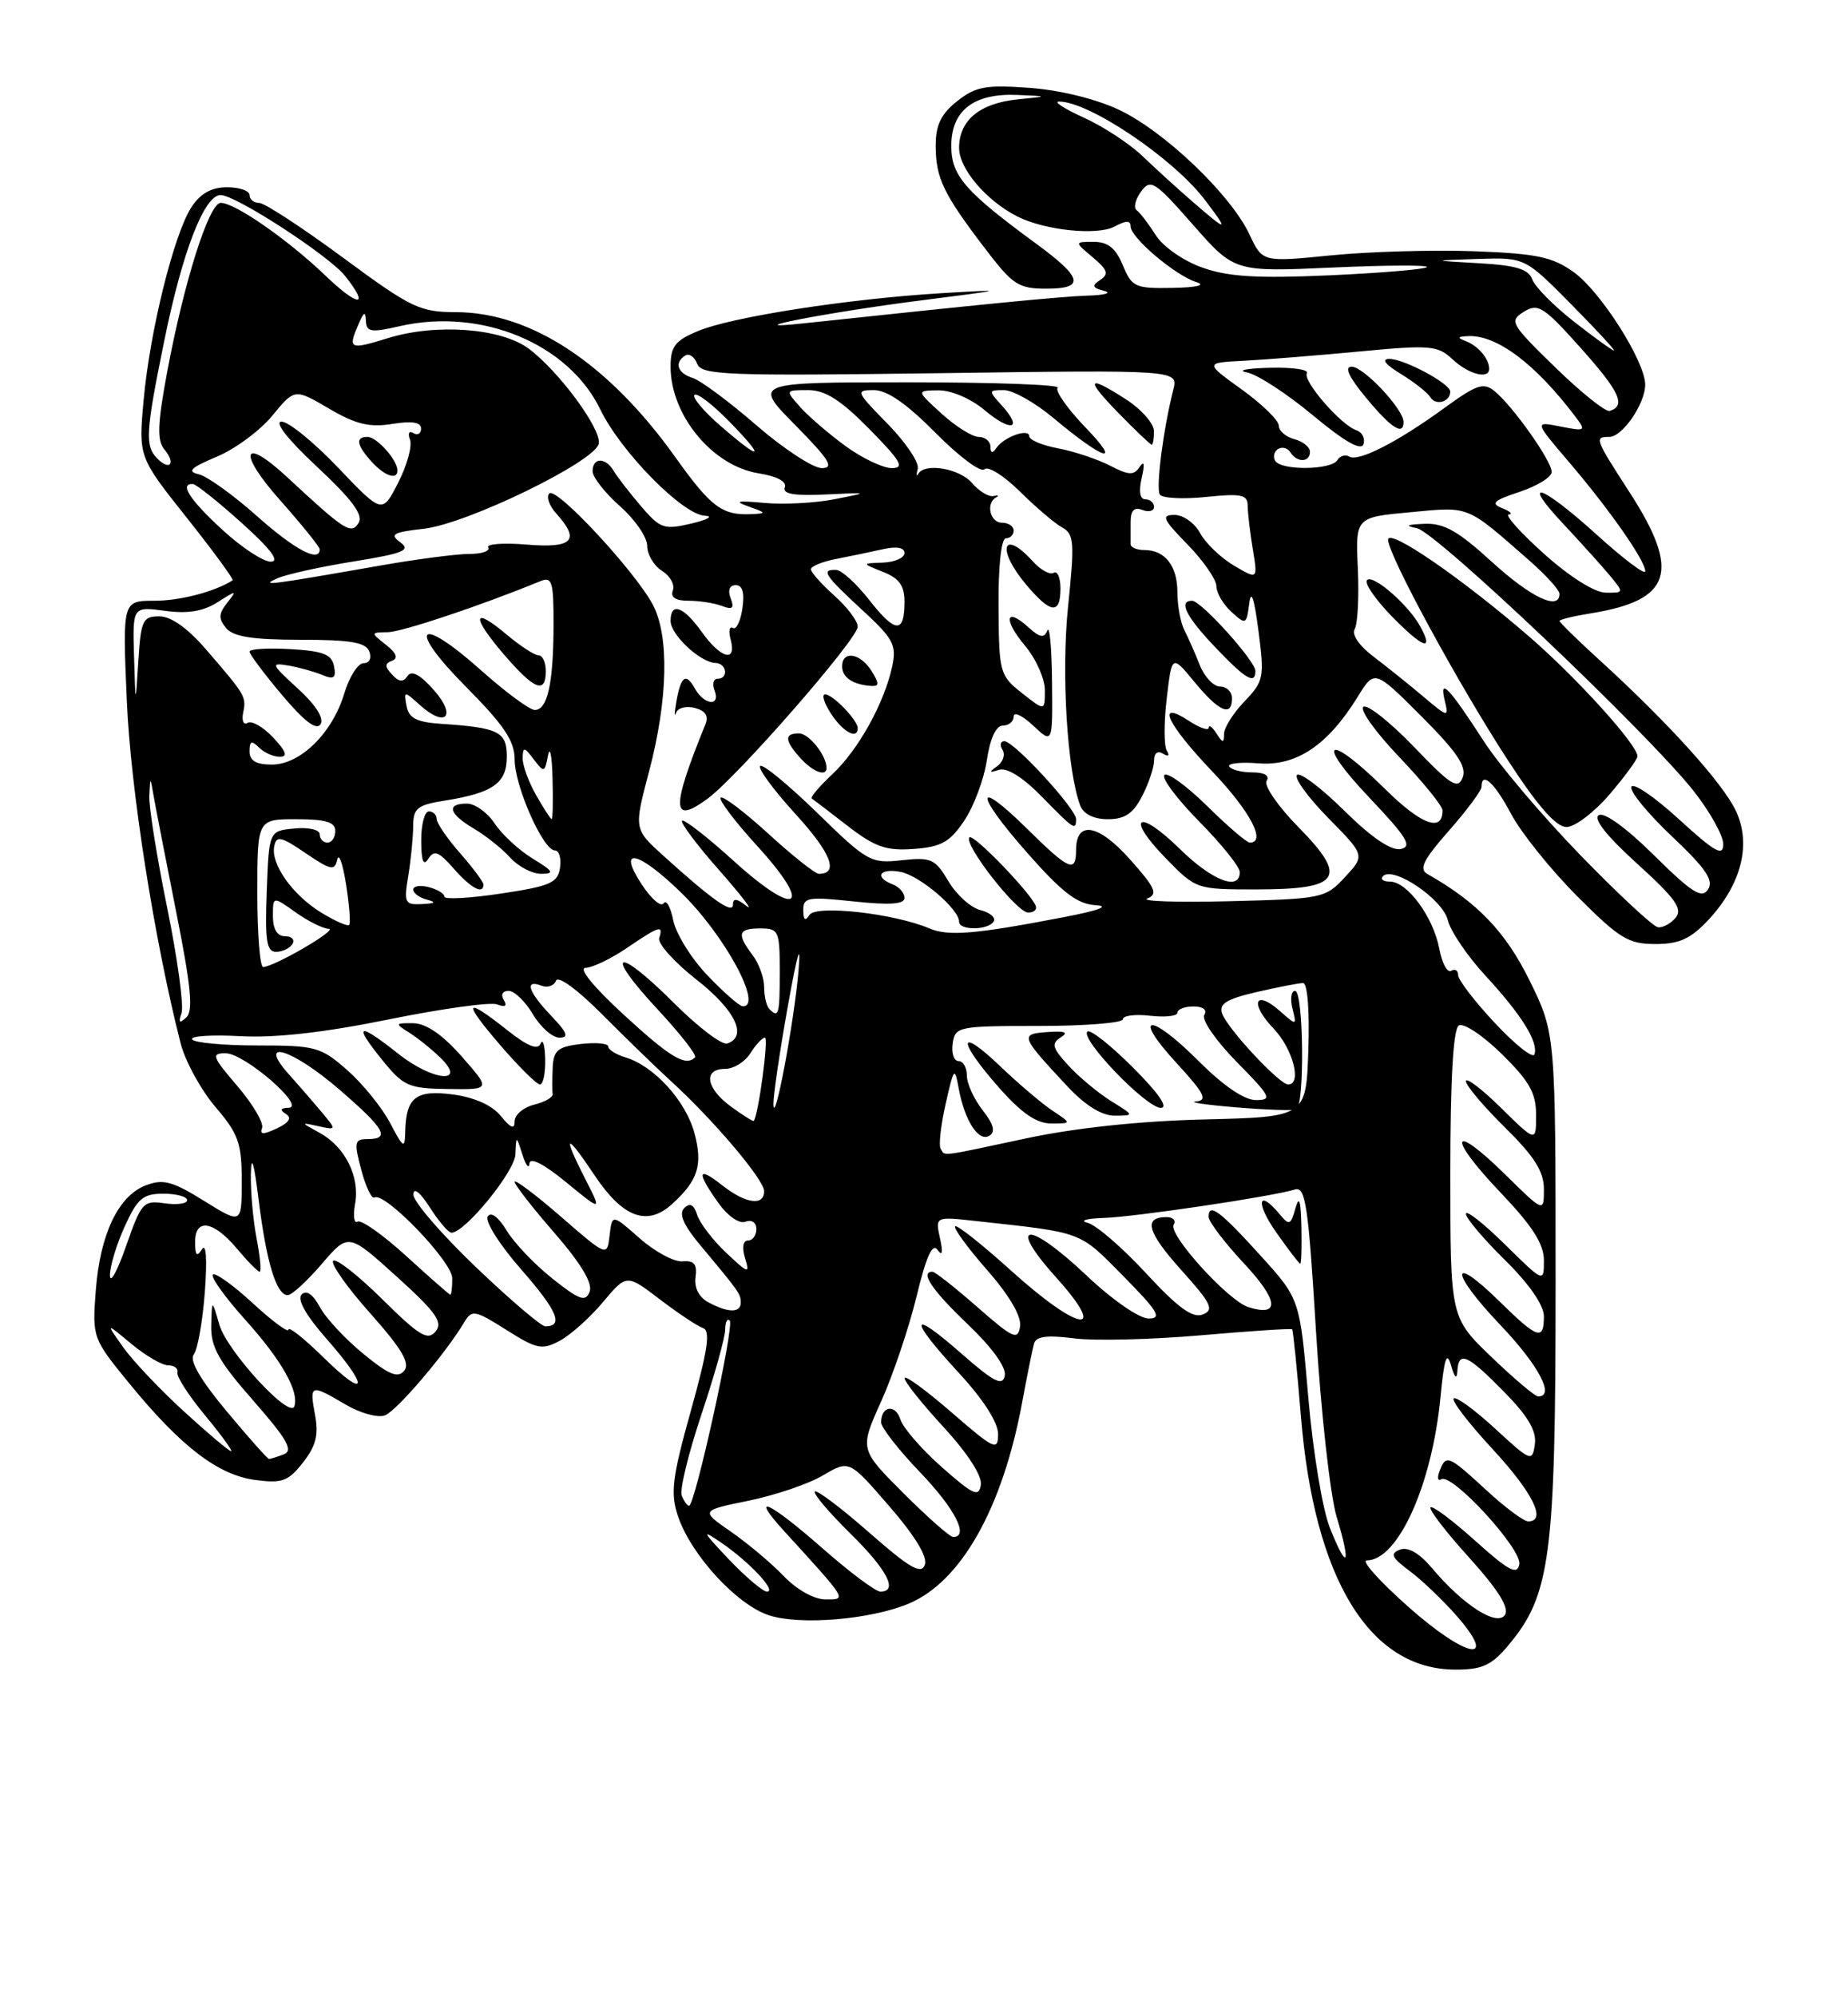 <?xml version="1.0" encoding="UTF-8" standalone="no"?>
<!DOCTYPE svg PUBLIC "-//W3C//DTD SVG 1.1//EN" "http://www.w3.org/Graphics/SVG/1.1/DTD/svg11.dtd" >
<svg xmlns="http://www.w3.org/2000/svg" xmlns:xlink="http://www.w3.org/1999/xlink" version="1.1" viewBox="0 0 237 256">
 <g >
 <path fill="currentColor"
d=" M 193.40 210.93 C 198.86 204.45 199.50 199.58 199.50 164.48 C 199.50 132.46 199.50 132.46 196.16 125.67 C 193.08 119.42 189.45 115.64 183.07 112.03 C 181.94 111.39 182.52 110.22 185.82 106.47 C 188.12 103.86 190.00 101.33 190.00 100.86 C 190.00 98.79 191.68 100.33 193.81 104.35 C 195.08 106.74 198.88 111.47 202.25 114.85 C 207.67 120.29 208.83 121.00 212.29 121.00 C 215.37 121.00 216.81 120.34 219.09 117.91 C 223.35 113.34 224.65 108.16 222.60 103.89 C 220.88 100.30 213.96 92.66 205.25 84.71 C 202.36 82.08 200.00 79.77 200.00 79.59 C 200.00 79.41 201.79 78.97 203.97 78.62 C 214.39 76.95 215.58 73.30 209.00 63.12 C 204.52 56.19 204.45 56.00 206.38 56.00 C 208.08 56.00 211.00 51.73 210.99 49.29 C 210.97 46.30 205.26 37.32 201.81 34.87 C 199.08 32.92 197.05 32.50 189.03 32.20 C 183.79 32.01 175.54 32.25 170.70 32.73 C 161.91 33.61 161.91 33.61 160.24 30.05 C 157.84 24.94 149.32 16.81 143.50 14.07 C 140.52 12.67 135.87 11.53 132.00 11.26 C 126.41 10.85 125.12 11.09 122.75 12.97 C 120.69 14.60 120.00 16.02 120.00 18.64 C 120.00 22.79 120.95 24.80 126.25 31.75 C 129.88 36.53 130.60 37.00 134.20 37.00 C 139.18 37.00 138.87 35.62 132.92 31.26 C 123.75 24.54 122.00 22.53 122.00 18.70 C 122.00 14.16 124.88 11.93 130.47 12.17 C 134.50 12.34 134.50 12.34 130.50 12.74 C 125.63 13.24 123.00 15.42 123.00 18.97 C 123.00 21.64 126.51 25.75 130.50 27.76 C 134.01 29.53 140.73 30.22 142.93 29.04 C 144.43 28.24 145.00 28.23 145.00 29.03 C 145.00 30.46 150.73 35.31 153.41 36.15 C 154.71 36.55 153.55 36.84 150.37 36.90 C 145.58 36.99 145.16 36.80 144.00 34.00 C 143.09 31.80 142.09 31.00 140.27 31.00 C 137.78 31.00 137.78 31.00 140.14 32.98 C 142.05 34.59 142.24 35.13 141.10 35.88 C 139.98 36.62 140.07 36.89 141.60 37.28 C 142.65 37.55 141.70 37.83 139.50 37.89 C 136.10 38.00 126.61 38.93 103.00 41.45 C 93.71 42.45 105.92 40.06 118.00 38.52 C 129.23 37.09 129.30 37.07 120.71 37.58 C 108.80 38.30 93.85 40.62 89.54 42.42 C 86.56 43.66 86.00 44.39 86.00 47.01 C 86.00 53.21 91.37 59.72 97.26 60.66 C 99.64 61.04 100.94 61.73 100.65 62.46 C 100.33 63.31 101.81 63.57 105.85 63.38 C 111.50 63.11 111.50 63.11 107.00 63.99 C 104.53 64.48 100.47 64.69 98.00 64.46 C 94.54 64.14 94.08 64.25 96.00 64.92 C 98.32 65.74 98.34 65.81 96.33 65.90 C 92.61 66.07 91.17 64.99 86.61 58.60 C 78.03 46.58 68.11 40.03 58.47 40.01 C 53.82 40.00 52.73 39.47 43.97 33.01 C 38.76 29.17 33.94 26.02 33.25 26.01 C 32.56 26.01 32.00 25.55 32.00 25.00 C 32.00 24.45 30.70 24.00 29.12 24.00 C 27.13 24.00 25.71 24.79 24.56 26.54 C 22.31 29.99 19.23 42.38 18.42 51.28 C 17.76 58.57 17.76 58.57 23.96 66.37 C 27.37 70.66 30.01 74.27 29.83 74.38 C 27.56 75.84 23.10 77.00 19.81 77.00 C 15.71 77.00 15.71 77.00 16.26 89.75 C 16.74 101.10 19.79 120.50 23.16 133.71 C 23.75 136.02 25.76 139.69 27.62 141.87 C 30.58 145.33 31.00 146.51 31.00 151.37 C 31.00 156.92 31.00 156.92 26.17 153.92 C 22.13 151.41 20.92 151.08 18.72 151.92 C 15.17 153.27 12.83 158.18 12.28 165.45 C 11.83 171.45 11.86 171.55 16.66 177.41 C 23.22 185.42 27.96 189.05 32.72 189.69 C 36.18 190.15 36.96 189.87 38.86 187.45 C 40.52 185.33 40.89 183.91 40.40 181.34 C 39.67 177.42 39.82 177.37 44.31 180.02 C 46.19 181.13 48.47 181.76 49.37 181.41 C 50.89 180.83 57.18 173.45 59.54 169.47 C 60.51 167.84 60.90 167.91 64.93 170.45 C 68.84 172.93 69.52 173.06 71.79 171.85 C 73.17 171.11 75.67 168.88 77.33 166.89 C 80.36 163.29 80.36 163.29 84.62 166.54 C 86.97 168.33 89.46 169.99 90.16 170.22 C 91.14 170.55 90.77 173.04 88.62 180.75 C 86.21 189.36 85.96 191.36 86.93 194.28 C 88.56 199.22 94.46 205.67 98.60 207.03 C 102.57 208.34 111.60 207.60 116.52 205.55 C 123.22 202.76 128.53 193.40 131.06 179.90 C 131.71 176.38 132.41 172.92 132.61 172.21 C 132.87 171.28 134.28 171.10 137.73 171.54 C 140.35 171.88 147.67 171.70 153.99 171.15 C 160.31 170.60 165.58 170.25 165.71 170.38 C 165.84 170.50 166.35 175.53 166.84 181.55 C 168.55 202.39 175.63 213.99 186.66 214.00 C 190.08 214.00 191.28 213.45 193.40 210.93 Z  M 180.58 205.92 C 176.91 202.66 174.52 200.00 175.28 200.00 C 179.29 200.00 183.66 190.32 184.74 179.05 C 185.22 174.08 185.54 173.10 186.09 175.00 C 186.54 176.59 186.84 176.87 186.90 175.75 C 187.05 173.10 188.18 173.59 192.88 178.38 C 195.98 181.53 197.08 183.41 196.84 185.13 C 196.51 187.41 196.32 187.33 191.73 183.10 C 189.11 180.69 186.72 178.95 186.43 179.24 C 186.13 179.53 188.39 182.47 191.45 185.77 C 196.61 191.35 198.40 195.00 195.98 195.00 C 195.42 195.00 193.00 193.20 190.62 191.00 C 185.73 186.50 185.45 186.38 184.62 188.55 C 184.29 189.41 184.39 189.88 184.84 189.60 C 186.21 188.75 195.23 198.59 194.85 200.51 C 194.57 201.92 193.47 201.33 189.21 197.50 C 186.30 194.89 183.72 192.95 183.46 193.20 C 183.21 193.46 185.44 196.36 188.42 199.65 C 192.08 203.69 193.58 206.07 193.02 206.96 C 192.04 208.55 187.66 205.76 183.65 200.99 C 182.02 199.06 180.58 198.23 179.54 198.62 C 178.23 199.13 178.46 199.63 180.80 201.37 C 182.37 202.54 185.09 205.14 186.84 207.14 C 192.27 213.37 188.03 212.54 180.58 205.92 Z  M 100.52 202.02 C 98.95 200.38 95.90 197.82 93.74 196.32 C 89.83 193.61 89.83 193.61 96.01 192.35 C 99.41 191.65 103.70 190.20 105.55 189.10 C 108.91 187.12 108.91 187.12 114.06 193.07 C 117.39 196.91 119.00 199.57 118.60 200.59 C 118.13 201.83 116.61 200.95 111.48 196.44 C 107.89 193.29 104.75 190.92 104.50 191.17 C 104.25 191.42 106.29 193.83 109.02 196.52 C 113.80 201.22 115.24 204.00 112.90 204.00 C 112.30 204.00 108.99 201.53 105.54 198.50 C 98.60 192.41 95.98 191.22 100.57 196.25 C 108.77 205.24 108.63 205.00 105.86 205.00 C 104.41 205.00 102.19 203.76 100.52 202.02 Z  M 93.45 199.84 C 90.03 196.23 89.90 195.95 92.50 197.73 C 96.14 200.22 99.67 204.00 98.36 204.00 C 97.83 204.00 95.63 202.13 93.45 199.84 Z  M 170.55 195.83 C 169.61 193.48 168.37 186.01 167.78 179.04 C 166.70 166.50 166.70 166.50 161.72 161.00 C 156.48 155.21 155.00 154.10 155.00 155.96 C 155.00 156.58 157.05 159.28 159.55 161.95 C 163.99 166.70 164.19 168.83 160.08 167.53 C 157.49 166.70 149.77 158.19 150.52 156.98 C 150.85 156.44 150.44 156.00 149.62 156.00 C 146.58 156.00 147.12 157.91 151.50 162.79 C 155.36 167.08 155.75 167.89 154.25 168.48 C 152.95 168.99 151.10 167.65 146.98 163.20 C 143.95 159.92 140.58 157.01 139.48 156.73 C 138.39 156.46 139.30 156.18 141.50 156.11 C 145.48 155.99 163.08 153.38 166.07 152.46 C 167.43 152.04 167.79 154.49 168.78 170.74 C 169.41 181.06 170.60 191.73 171.43 194.45 C 173.31 200.67 172.80 201.46 170.55 195.83 Z  M 166.90 157.25 C 166.83 153.83 166.61 153.17 166.13 154.88 C 165.53 157.04 165.34 157.11 164.11 155.63 C 161.32 152.27 160.98 154.15 163.69 157.98 C 165.23 160.17 166.61 161.97 166.75 161.98 C 166.89 161.99 166.96 159.86 166.90 157.25 Z  M 115.86 191.38 C 110.24 185.76 110.24 185.76 113.00 179.63 C 114.52 176.26 116.56 170.21 117.54 166.19 C 118.77 161.08 119.58 159.27 120.23 160.19 C 120.85 161.06 120.96 160.57 120.55 158.71 C 119.94 155.92 119.94 155.92 125.22 156.51 C 139.02 158.02 138.34 157.77 144.03 163.53 C 148.52 168.08 149.07 169.00 147.31 169.00 C 146.10 169.00 142.65 166.61 139.34 163.48 C 131.83 156.37 129.00 156.57 135.46 163.75 C 142.27 171.32 138.40 170.74 129.69 162.88 C 125.96 159.51 122.72 156.95 122.49 157.18 C 122.25 157.41 124.10 159.94 126.60 162.79 C 129.48 166.08 131.02 168.73 130.82 170.02 C 130.54 171.83 129.93 171.55 125.34 167.53 C 122.50 165.04 119.91 163.00 119.59 163.00 C 117.94 163.00 119.51 165.35 124.11 169.73 C 127.26 172.74 129.08 175.27 128.86 176.33 C 128.57 177.71 127.47 177.15 123.25 173.45 C 116.61 167.62 116.48 168.94 123.00 176.00 C 126.10 179.36 128.00 182.32 128.00 183.80 C 128.00 186.02 127.55 185.81 122.00 181.00 C 118.70 178.14 116.00 176.18 116.01 176.65 C 116.01 177.12 118.28 179.96 121.05 182.96 C 124.11 186.29 125.97 189.17 125.79 190.32 C 125.54 191.94 124.82 191.61 120.81 188.07 C 118.22 185.79 115.83 183.04 115.48 181.95 C 114.84 179.92 113.00 180.18 113.00 182.31 C 113.00 182.96 115.25 185.85 118.00 188.71 C 122.48 193.38 124.33 197.00 122.24 197.00 C 121.82 197.00 118.95 194.47 115.86 191.38 Z  M 87.43 191.68 C 87.15 190.95 88.29 186.27 89.96 181.28 C 91.63 176.29 93.00 171.41 93.00 170.44 C 93.00 169.46 93.27 168.93 93.59 169.26 C 94.21 169.88 89.13 193.00 88.37 193.00 C 88.13 193.00 87.71 192.40 87.43 191.68 Z  M 29.06 180.88 C 25.72 176.88 24.26 174.37 24.84 173.63 C 25.34 173.01 25.98 169.40 26.27 165.61 C 26.58 161.46 26.44 159.27 25.91 160.11 C 25.25 161.15 25.03 160.94 25.02 159.25 C 24.99 156.10 27.34 156.43 30.35 160.00 C 31.73 161.65 33.06 163.00 33.30 163.00 C 33.54 163.00 33.36 161.09 32.91 158.75 C 32.46 156.41 32.13 152.70 32.17 150.50 C 32.23 147.84 32.57 148.95 33.17 153.80 C 34.18 161.85 35.45 166.00 36.90 166.00 C 37.42 166.00 39.38 164.20 41.26 162.01 C 44.68 158.02 44.68 158.02 50.87 163.62 C 55.95 168.21 56.84 169.48 55.86 170.66 C 54.86 171.88 53.76 171.21 49.03 166.53 C 45.93 163.46 43.09 161.24 42.73 161.60 C 42.37 161.96 44.51 165.00 47.49 168.34 C 51.53 172.88 52.63 174.74 51.84 175.69 C 51.02 176.68 49.87 176.21 46.58 173.51 C 44.27 171.62 41.76 168.92 41.01 167.51 C 40.13 165.88 39.29 165.31 38.68 165.92 C 38.07 166.53 39.22 168.58 41.86 171.58 C 47.40 177.87 47.15 179.54 41.50 174.00 C 39.02 171.57 37.00 169.96 37.00 170.42 C 37.00 170.88 34.94 169.36 32.42 167.04 C 29.91 164.72 27.60 163.07 27.30 163.37 C 26.99 163.67 28.88 166.30 31.49 169.20 C 36.12 174.35 38.38 178.35 37.75 180.25 C 37.18 181.95 29.10 173.16 28.13 169.79 C 27.18 166.50 27.18 166.50 27.09 169.89 C 27.02 172.64 28.04 174.47 32.49 179.53 C 36.82 184.46 37.65 185.92 36.41 186.40 C 35.55 186.73 34.69 187.00 34.50 187.00 C 34.32 187.00 31.87 184.25 29.06 180.88 Z  M 23.57 180.89 C 20.50 178.08 16.98 174.37 15.77 172.64 C 13.55 169.50 13.55 169.50 16.85 172.25 C 18.67 173.76 20.79 175.00 21.58 175.00 C 22.36 175.00 22.89 175.41 22.75 175.91 C 22.61 176.42 24.21 178.89 26.30 181.41 C 28.39 183.94 29.89 186.00 29.63 186.00 C 29.37 186.00 26.65 183.70 23.57 180.89 Z  M 191.25 173.91 C 186.00 168.86 186.00 168.86 186.00 150.49 C 186.00 138.28 186.37 131.89 187.09 131.44 C 187.69 131.07 190.17 132.71 192.59 135.09 C 196.14 138.57 197.00 140.10 197.00 142.92 C 197.00 146.42 197.00 146.42 192.50 142.00 C 190.03 139.57 188.00 138.03 188.00 138.58 C 188.00 139.13 190.25 141.79 193.00 144.50 C 196.79 148.24 198.00 150.15 198.00 152.42 C 198.00 155.42 198.00 155.42 193.02 150.52 C 186.07 143.68 185.53 145.61 192.38 152.79 C 196.53 157.14 198.00 159.43 198.00 161.55 C 198.00 164.42 198.00 164.42 193.00 159.50 C 190.25 156.79 188.00 155.03 188.00 155.58 C 188.00 156.13 190.25 158.79 193.00 161.50 C 196.11 164.56 198.00 167.29 198.00 168.71 C 198.00 171.88 197.21 171.62 192.31 166.81 C 185.88 160.50 185.94 163.03 192.38 169.79 C 197.33 174.98 199.48 179.04 197.25 178.98 C 196.84 178.97 194.14 176.68 191.25 173.91 Z  M 60.99 162.37 C 56.60 158.17 53.01 154.01 53.02 153.12 C 53.03 152.14 53.85 152.78 55.12 154.75 C 56.26 156.54 57.51 158.00 57.90 158.00 C 59.62 158.00 66.01 150.18 66.10 147.96 C 66.20 145.50 66.20 145.50 67.00 148.00 C 67.44 149.38 67.85 149.88 67.90 149.13 C 67.96 148.27 69.72 149.17 72.59 151.52 C 77.19 155.29 77.19 155.29 75.09 151.18 C 72.07 145.26 72.52 145.05 76.25 150.64 C 79.88 156.07 82.98 157.23 86.18 154.34 C 89.53 151.30 90.16 149.31 89.05 145.20 C 87.95 141.11 83.88 136.64 80.25 135.54 C 79.01 135.17 78.00 134.54 78.00 134.13 C 78.00 133.73 76.42 133.59 74.50 133.81 C 71.53 134.16 70.98 134.62 70.88 136.86 C 70.82 138.31 70.81 139.83 70.88 140.23 C 70.94 140.64 69.87 141.25 68.49 141.59 C 67.12 141.94 66.00 142.89 66.00 143.72 C 66.00 144.80 65.51 144.61 64.24 143.05 C 63.13 141.68 60.88 140.66 58.14 140.29 C 53.36 139.65 52.08 140.63 51.97 145.00 C 51.92 147.31 51.76 147.22 50.01 143.90 C 48.96 141.92 46.49 138.88 44.52 137.15 C 41.14 134.18 40.47 134.00 33.02 134.00 C 28.68 134.00 24.90 133.65 24.64 133.22 C 24.37 132.79 27.16 132.61 30.83 132.81 C 35.30 133.05 41.57 132.35 49.86 130.66 C 56.65 129.28 62.92 128.41 63.77 128.74 C 64.80 129.14 65.08 128.94 64.61 128.17 C 64.19 127.50 64.45 127.00 65.23 127.00 C 65.96 127.00 67.37 128.35 68.34 130.00 C 69.32 131.65 70.85 133.00 71.74 133.00 C 73.00 133.00 72.76 132.36 70.69 130.20 C 67.74 127.11 67.21 125.48 69.44 126.34 C 70.22 126.64 71.07 126.35 71.31 125.69 C 71.56 125.01 74.09 126.86 77.21 130.00 C 80.22 133.03 84.22 136.90 86.09 138.61 C 91.52 143.57 98.00 151.22 98.00 152.67 C 98.00 154.62 95.64 154.29 92.63 151.93 C 89.45 149.42 89.28 150.17 92.11 154.16 C 93.34 155.88 94.81 156.90 95.61 156.59 C 96.41 156.29 97.00 156.69 97.00 157.53 C 97.00 158.34 96.52 159.00 95.93 159.00 C 95.29 159.00 95.14 159.89 95.55 161.25 C 96.18 163.32 95.99 163.26 93.13 160.57 C 91.42 158.96 89.75 156.78 89.41 155.72 C 88.99 154.38 88.48 154.12 87.75 154.85 C 87.02 155.58 87.66 157.05 89.89 159.70 C 94.81 165.58 95.00 165.85 95.00 166.96 C 95.00 168.29 93.40 168.29 90.88 166.94 C 89.63 166.27 89.01 165.06 89.20 163.69 C 89.43 162.04 89.02 161.54 87.54 161.67 C 86.47 161.77 83.99 160.44 82.04 158.72 C 78.50 155.60 78.50 155.60 78.18 158.34 C 77.86 161.08 77.86 161.08 71.93 155.94 C 68.67 153.11 66.00 151.11 66.00 151.48 C 66.00 151.85 68.30 154.81 71.12 158.04 C 74.51 161.95 76.03 164.48 75.62 165.55 C 75.10 166.91 74.35 166.66 70.87 163.90 C 68.60 162.10 65.95 159.33 64.98 157.73 C 63.91 155.97 62.96 155.26 62.54 155.93 C 62.17 156.54 64.11 159.60 66.86 162.73 C 71.48 168.00 72.33 170.00 69.93 170.00 C 69.41 170.00 65.38 166.57 60.99 162.37 Z  M 59.22 135.42 C 56.75 132.61 54.66 131.18 53.00 131.15 C 50.67 131.12 50.63 131.20 52.41 132.31 C 53.46 132.96 55.26 134.39 56.40 135.49 C 60.03 138.97 55.57 138.62 51.10 135.08 C 45.93 130.99 45.26 131.20 48.93 135.75 C 51.74 139.23 52.34 139.51 57.45 139.58 C 62.95 139.66 62.95 139.66 59.22 135.42 Z  M 69.92 135.75 C 69.88 133.96 69.61 133.07 69.33 133.76 C 68.98 134.64 67.67 134.11 65.02 132.01 C 59.53 127.67 59.28 128.29 64.19 134.00 C 66.56 136.75 68.84 139.00 69.25 139.00 C 69.66 139.00 69.96 137.54 69.92 135.75 Z  M 52.10 160.99 C 49.13 158.28 46.32 156.30 45.86 156.58 C 45.41 156.87 45.26 155.84 45.54 154.30 C 46.18 150.82 44.25 146.97 40.98 145.19 C 38.53 143.85 38.52 143.84 40.84 144.35 C 43.14 144.85 43.15 144.82 41.37 142.68 C 40.37 141.48 38.45 139.26 37.09 137.75 C 32.83 133.00 37.41 134.37 43.57 139.69 C 49.37 144.70 50.10 146.00 47.14 146.00 C 45.46 146.00 45.38 146.39 46.33 149.94 C 46.91 152.11 47.67 153.71 48.02 153.49 C 49.31 152.69 58.00 161.70 58.00 163.84 C 58.00 165.03 57.89 165.98 57.75 165.95 C 57.61 165.93 55.07 163.70 52.10 160.99 Z  M 14.10 163.50 C 14.07 162.40 14.91 159.59 15.97 157.25 C 17.63 153.60 18.33 153.00 20.95 153.00 C 22.63 153.00 24.00 153.37 24.00 153.83 C 24.00 154.28 22.70 154.46 21.12 154.23 C 18.39 153.83 18.12 154.13 16.19 159.65 C 15.07 162.87 14.13 164.60 14.10 163.50 Z  M 120.63 147.22 C 120.37 146.79 120.66 144.20 121.28 141.47 C 122.33 136.82 122.44 136.69 122.95 139.50 C 123.71 143.65 125.51 146.42 126.89 145.57 C 127.69 145.07 127.44 144.10 126.02 142.30 C 124.91 140.88 124.00 138.89 124.00 137.87 C 124.00 136.84 123.52 136.00 122.93 136.00 C 122.34 136.00 122.00 134.99 122.18 133.75 C 122.49 131.58 122.86 131.50 133.25 131.50 C 139.16 131.50 144.00 131.11 144.00 130.64 C 144.00 130.17 145.57 129.97 147.50 130.19 C 149.43 130.41 151.00 130.24 151.00 129.80 C 151.00 129.36 151.93 129.00 153.06 129.00 C 154.30 129.00 154.85 129.44 154.44 130.10 C 154.07 130.70 155.94 133.40 158.59 136.10 C 162.98 140.55 163.21 141.00 161.07 141.00 C 159.57 141.00 156.88 139.16 153.69 135.97 C 147.39 129.68 145.08 129.96 150.94 136.31 C 154.49 140.18 154.92 141.03 153.38 141.18 C 152.34 141.27 154.65 141.61 158.50 141.93 C 162.35 142.25 165.84 142.37 166.25 142.20 C 167.33 141.74 167.18 127.00 166.09 127.00 C 165.60 127.00 165.44 128.01 165.75 129.25 C 166.31 131.48 166.30 131.49 164.15 129.59 C 160.92 126.74 160.23 128.59 163.32 131.82 C 165.81 134.41 167.01 139.00 165.20 139.00 C 164.08 139.00 157.40 131.83 156.73 129.90 C 156.30 128.66 157.29 128.05 161.17 127.15 C 163.91 126.52 166.59 126.00 167.12 126.00 C 167.68 126.00 167.96 129.55 167.79 134.58 C 167.50 143.16 167.50 143.16 154.50 143.48 C 146.22 143.68 137.92 144.56 131.64 145.90 C 120.21 148.34 121.25 148.21 120.63 147.22 Z  M 134.97 142.35 C 133.61 141.45 130.59 138.88 128.25 136.64 C 122.83 131.47 122.72 133.27 128.08 139.36 C 131.00 142.67 132.92 144.00 134.81 144.00 C 137.45 144.00 137.45 144.00 134.97 142.35 Z  M 142.50 141.13 C 140.85 140.10 138.39 138.06 137.03 136.58 C 134.95 134.32 134.79 133.75 136.03 132.97 C 137.08 132.31 136.61 132.12 134.34 132.28 C 130.76 132.53 130.86 132.79 136.90 139.25 C 139.18 141.69 141.30 143.00 142.95 143.00 C 145.50 142.99 145.50 142.99 142.50 141.13 Z  M 145.27 136.80 C 142.41 133.94 139.79 131.88 139.45 132.22 C 138.50 133.17 147.01 142.00 148.87 142.00 C 149.89 142.00 148.57 140.09 145.27 136.80 Z  M 33.61 144.58 C 33.85 143.94 32.43 141.53 30.45 139.21 C 27.20 135.42 27.05 135.00 28.94 135.00 C 31.36 135.00 39.34 141.92 37.00 141.99 C 35.95 142.02 35.85 142.26 36.67 142.78 C 37.46 143.28 37.08 143.89 35.51 144.63 C 33.76 145.45 33.28 145.44 33.61 144.58 Z  M 93.75 141.84 C 90.53 139.49 90.14 137.00 92.99 137.00 C 94.09 137.00 95.55 136.10 96.23 135.00 C 96.92 133.90 97.76 133.00 98.10 133.00 C 98.61 133.00 97.24 143.07 96.66 143.67 C 96.57 143.76 95.26 142.94 93.75 141.84 Z  M 99.19 141.50 C 99.17 140.40 100.00 134.78 101.03 129.00 C 102.29 121.98 102.75 120.49 102.40 124.50 C 101.83 131.09 99.27 144.70 99.19 141.50 Z  M 79.98 130.05 C 76.09 126.47 74.14 124.08 75.11 124.05 C 76.00 124.02 78.38 122.88 80.40 121.50 C 84.60 118.65 85.09 118.50 84.54 120.25 C 84.33 120.94 86.48 123.33 89.32 125.56 C 94.30 129.45 95.93 132.86 93.26 133.75 C 92.58 133.97 89.50 131.63 86.40 128.53 C 79.07 121.20 77.31 121.82 84.26 129.29 C 87.21 132.46 89.41 135.26 89.14 135.52 C 87.93 136.73 86.00 135.58 79.98 130.05 Z  M 191.72 131.13 C 189.12 128.36 187.00 125.59 187.00 124.98 C 187.00 124.38 186.60 124.13 186.11 124.43 C 185.62 124.73 184.93 123.46 184.58 121.59 C 183.82 117.54 180.48 113.00 178.26 113.00 C 177.38 113.00 176.98 112.68 177.37 112.29 C 178.70 110.97 185.03 115.26 185.67 117.92 C 186.01 119.34 188.19 122.55 190.51 125.06 C 195.15 130.08 197.31 133.56 196.79 135.14 C 196.60 135.71 194.32 133.91 191.72 131.13 Z  M 23.28 129.85 C 23.60 128.95 22.77 122.88 21.44 116.35 C 20.11 109.83 19.08 103.38 19.15 102.00 C 19.27 99.50 19.27 99.50 19.70 102.00 C 19.94 103.38 21.24 110.09 22.60 116.91 C 24.50 126.43 24.80 129.58 23.89 130.41 C 23.01 131.22 22.85 131.08 23.28 129.85 Z  M 98.67 129.33 C 98.30 128.97 98.00 127.70 98.00 126.52 C 98.00 125.35 97.34 123.51 96.53 122.44 C 94.45 119.69 94.65 119.00 97.50 119.00 C 99.86 119.00 100.00 119.30 100.00 124.50 C 100.00 130.06 99.87 130.54 98.67 129.33 Z  M 90.73 125.02 C 88.66 122.86 86.69 119.68 86.34 117.96 C 86.00 116.24 85.44 115.26 85.11 115.78 C 84.77 116.30 83.51 115.21 82.30 113.36 C 79.08 108.46 81.80 109.01 87.33 114.39 C 92.93 119.83 97.93 129.05 95.25 128.98 C 94.84 128.97 92.80 127.19 90.73 125.02 Z  M 33.00 114.50 C 33.00 105.00 33.00 105.00 38.00 105.00 C 41.78 105.00 43.00 105.37 43.00 106.50 C 43.00 107.33 42.55 108.00 42.00 108.00 C 41.45 108.00 41.00 107.52 41.00 106.94 C 41.00 106.34 39.58 106.01 37.75 106.19 C 34.50 106.50 34.50 106.50 34.21 114.25 C 33.97 120.56 34.19 122.00 35.40 122.00 C 36.21 122.00 37.16 121.55 37.50 121.00 C 37.84 120.45 37.42 120.00 36.56 120.00 C 35.55 120.00 35.00 119.09 35.00 117.43 C 35.00 114.86 35.00 114.86 37.90 116.93 C 39.50 118.07 41.41 119.02 42.15 119.05 C 43.45 119.09 35.28 123.86 33.75 123.95 C 33.34 123.98 33.00 119.72 33.00 114.50 Z  M 119.20 119.00 C 114.65 117.07 104.65 115.95 103.81 117.27 C 103.27 118.12 103.03 117.93 103.02 116.67 C 103.00 115.01 103.61 114.91 109.50 115.54 C 114.13 116.03 116.00 115.90 116.00 115.09 C 116.00 114.45 115.33 113.68 114.50 113.36 C 112.07 112.43 112.79 111.24 115.48 111.75 C 117.95 112.22 123.00 116.51 123.00 118.14 C 123.00 119.28 126.73 119.25 127.43 118.11 C 127.74 117.62 126.97 116.96 125.73 116.65 C 124.49 116.34 122.65 114.67 121.63 112.95 C 119.93 110.08 119.42 109.85 115.64 110.26 C 111.67 110.70 111.22 110.45 104.78 104.16 C 101.08 100.56 97.80 97.87 97.49 98.18 C 97.17 98.49 99.22 101.27 102.03 104.35 C 106.58 109.32 107.63 112.00 105.02 112.00 C 104.55 112.00 101.63 109.69 98.55 106.87 C 95.46 104.05 92.70 101.96 92.42 102.24 C 92.15 102.52 94.25 105.30 97.11 108.43 C 104.38 116.39 102.30 117.77 94.14 110.39 C 90.72 107.29 87.71 104.95 87.47 105.19 C 87.23 105.44 89.38 108.31 92.26 111.57 C 95.13 114.83 96.70 116.88 95.74 116.13 C 94.49 115.14 94.00 115.09 94.00 115.95 C 94.00 117.23 91.39 115.39 85.06 109.67 C 81.29 106.26 81.29 106.26 83.24 98.88 C 85.67 89.69 85.85 81.49 83.72 77.50 C 81.40 73.16 71.35 62.37 70.45 63.24 C 70.02 63.65 70.43 64.81 71.34 65.82 C 74.45 69.26 73.46 70.29 67.55 69.80 C 64.55 69.55 62.32 69.72 62.61 70.17 C 62.89 70.63 61.80 71.00 60.19 71.00 C 58.58 71.00 53.49 71.66 48.88 72.47 C 34.29 75.02 33.29 75.15 35.56 74.13 C 36.69 73.62 41.08 72.65 45.31 71.97 C 51.75 70.93 52.74 70.53 51.34 69.51 C 49.93 68.48 50.39 68.22 54.36 67.77 C 59.92 67.14 76.35 59.15 76.79 56.86 C 77.15 54.99 71.64 47.53 67.79 44.68 C 64.25 42.05 55.91 41.43 49.75 43.34 C 44.79 44.87 44.59 44.77 46.00 41.50 C 46.67 39.94 46.87 39.86 46.93 41.14 C 46.99 42.56 47.59 42.65 51.25 41.81 C 61.72 39.41 72.91 44.04 76.99 52.49 C 79.61 57.90 87.55 65.97 90.38 66.10 C 91.55 66.16 90.78 66.60 88.68 67.10 C 85.14 67.93 84.68 67.77 82.18 64.85 C 80.71 63.12 79.14 61.10 78.70 60.35 C 77.66 58.59 76.00 58.61 76.00 60.40 C 76.00 61.16 77.58 63.18 79.50 64.87 C 81.42 66.56 83.00 68.85 83.00 69.96 C 83.00 71.07 83.86 72.52 84.90 73.17 C 85.95 73.82 86.57 74.95 86.29 75.68 C 85.96 76.56 86.63 77.00 88.31 77.00 C 89.70 77.00 91.63 77.30 92.59 77.67 C 93.95 78.19 94.20 77.96 93.70 76.67 C 93.31 75.64 93.56 75.00 94.36 75.00 C 95.23 75.00 95.51 75.98 95.21 77.99 C 94.97 79.63 94.42 80.76 93.98 80.49 C 93.54 80.22 93.42 80.90 93.71 82.00 C 94.49 84.97 92.44 84.42 90.00 81.00 C 87.65 77.71 86.00 77.12 86.00 79.59 C 86.00 81.36 89.80 84.91 91.75 84.97 C 93.20 85.01 93.48 87.00 92.03 87.00 C 91.50 87.00 91.32 87.67 91.64 88.50 C 92.44 90.59 90.32 90.39 89.12 88.26 C 87.96 86.17 87.31 86.64 86.73 90.00 C 86.49 91.38 86.47 91.99 86.70 91.36 C 86.92 90.73 88.01 90.45 89.11 90.74 C 90.48 91.10 90.91 91.77 90.45 92.88 C 86.05 103.69 86.12 105.78 90.77 102.35 C 94.64 99.49 110.00 81.90 110.00 80.32 C 110.00 79.60 108.65 77.81 107.00 76.34 C 105.35 74.87 104.00 73.35 104.00 72.97 C 104.00 72.58 105.46 71.98 107.25 71.64 C 109.04 71.29 111.74 70.73 113.25 70.39 C 114.98 70.00 116.00 70.18 116.00 70.88 C 116.00 71.50 114.76 72.05 113.25 72.11 C 110.50 72.21 110.50 72.21 113.25 73.30 C 115.32 74.12 116.00 75.07 116.00 77.13 C 116.00 81.24 114.83 81.18 111.50 76.93 C 109.85 74.82 107.94 73.07 107.25 73.05 C 105.25 72.97 105.72 73.71 110.54 78.15 C 114.59 81.88 115.01 82.67 114.42 85.42 C 113.41 90.13 110.06 96.14 106.73 99.25 C 105.08 100.80 103.90 102.18 104.11 102.34 C 104.33 102.49 106.40 104.08 108.72 105.87 C 112.22 108.57 113.66 109.07 117.19 108.81 C 120.72 108.55 121.81 107.94 123.67 105.18 C 124.89 103.35 126.20 99.86 126.56 97.43 C 126.98 94.64 127.74 93.00 128.61 93.00 C 129.38 93.00 130.00 92.47 130.00 91.83 C 130.00 91.18 131.12 91.71 132.50 93.00 C 135.00 95.35 135.00 95.35 134.92 87.42 C 134.88 83.07 134.61 80.09 134.32 80.81 C 133.91 81.83 133.37 81.74 131.89 80.40 C 128.93 77.72 128.63 79.40 131.46 82.77 C 132.86 84.43 134.00 87.00 134.00 88.47 C 134.00 91.15 134.00 91.15 131.06 88.83 C 128.21 86.58 128.11 86.21 128.06 77.75 C 128.02 72.55 128.41 69.00 129.00 69.00 C 129.55 69.00 130.00 68.55 130.00 68.00 C 130.00 67.45 129.32 67.00 128.50 67.00 C 126.97 67.00 126.39 64.51 127.75 63.75 C 128.16 63.52 128.00 63.44 127.40 63.58 C 126.79 63.71 125.56 62.96 124.66 61.91 C 123.05 60.03 118.57 59.28 117.75 60.75 C 117.52 61.16 117.50 60.86 117.70 60.07 C 117.90 59.29 116.16 56.70 113.83 54.32 C 109.76 50.18 109.69 50.00 112.08 50.00 C 113.77 50.00 116.30 51.76 119.99 55.49 C 122.98 58.51 125.79 60.61 126.25 60.15 C 126.71 59.69 128.75 60.97 130.79 62.99 C 132.83 65.01 135.27 67.09 136.21 67.60 C 137.75 68.44 137.83 69.49 136.98 77.70 C 136.09 86.30 136.86 98.87 138.55 103.28 C 138.97 104.35 140.29 105.00 142.08 105.00 C 144.25 105.00 145.32 104.28 146.47 102.05 C 147.31 100.43 148.00 98.38 148.00 97.49 C 148.00 96.53 148.46 96.17 149.15 96.60 C 149.84 97.02 150.04 96.87 149.64 96.22 C 149.27 95.63 149.26 92.61 149.63 89.52 C 150.29 83.89 150.29 83.89 153.22 87.45 C 156.34 91.23 158.00 91.94 158.00 89.50 C 158.00 88.67 157.32 88.00 156.48 88.00 C 155.64 88.00 154.47 86.76 153.87 85.25 C 153.27 83.74 152.38 81.72 151.89 80.76 C 151.40 79.81 151.00 77.64 151.00 75.94 C 151.00 72.53 149.42 70.50 146.75 70.50 C 145.79 70.50 145.00 70.16 145.00 69.75 C 145.00 69.34 145.00 68.05 145.00 66.89 C 145.00 65.43 145.46 64.96 146.50 65.36 C 147.32 65.68 148.00 65.50 148.00 64.97 C 148.00 64.44 147.50 64.00 146.89 64.00 C 146.19 64.00 146.02 62.98 146.42 61.25 C 146.83 59.48 146.74 58.98 146.16 59.84 C 145.42 60.96 144.77 60.93 142.35 59.68 C 140.74 58.85 137.76 57.86 135.72 57.47 C 133.67 57.09 132.00 56.39 132.00 55.92 C 132.00 54.84 128.75 55.99 127.77 57.43 C 127.27 58.15 127.03 58.09 127.02 57.25 C 127.01 56.56 126.33 56.00 125.52 56.00 C 124.70 56.00 122.56 54.66 120.77 53.03 C 117.50 50.06 117.50 50.06 120.36 50.03 C 121.99 50.01 124.50 51.09 126.23 52.54 C 129.66 55.42 131.26 55.05 128.51 52.01 C 126.74 50.06 126.75 50.00 128.75 50.00 C 129.88 50.00 132.72 51.59 135.05 53.54 C 141.61 59.02 143.98 59.74 139.23 54.81 C 136.88 52.37 135.27 50.07 135.64 49.69 C 136.02 49.31 127.39 49.00 116.45 49.00 C 96.57 49.00 96.57 49.00 102.00 54.50 C 106.37 58.93 107.03 60.00 105.39 60.00 C 104.27 60.00 100.50 57.53 97.02 54.52 C 93.54 51.50 89.86 48.77 88.85 48.45 C 86.87 47.83 86.43 46.47 87.90 45.56 C 88.39 45.26 89.07 45.74 89.41 46.63 C 89.97 48.08 93.12 48.20 120.57 47.83 C 151.11 47.41 151.11 47.41 150.47 49.96 C 149.19 54.98 148.22 62.52 148.74 63.38 C 149.03 63.86 151.69 64.00 154.64 63.70 C 159.21 63.23 160.00 63.39 160.01 64.82 C 160.02 65.75 160.31 68.25 160.67 70.40 C 161.31 74.30 161.31 74.30 158.23 72.48 C 156.54 71.48 154.60 69.61 153.91 68.33 C 153.22 67.05 151.75 66.00 150.63 66.00 C 148.88 66.00 149.11 66.53 152.30 69.79 C 154.33 71.88 156.00 74.28 156.00 75.14 C 156.00 75.99 156.87 77.47 157.93 78.43 C 159.78 80.11 159.86 80.07 160.21 77.34 C 160.45 75.47 160.85 76.67 161.39 80.83 C 162.17 86.84 162.08 87.31 159.61 89.89 C 158.17 91.38 156.99 93.26 156.98 94.05 C 156.97 95.28 156.82 95.27 156.00 94.00 C 155.47 93.17 155.02 92.85 155.02 93.27 C 155.01 93.70 153.88 93.31 152.50 92.41 C 148.16 89.57 149.64 92.77 155.50 98.91 C 160.33 103.98 162.45 108.00 160.28 108.00 C 159.89 108.00 157.43 105.89 154.81 103.31 C 152.19 100.73 149.72 98.94 149.33 99.34 C 148.94 99.73 150.95 102.41 153.81 105.31 C 156.66 108.20 159.00 111.11 159.00 111.78 C 159.00 114.25 155.46 112.88 151.31 108.81 C 145.92 103.53 144.27 104.64 149.52 110.02 C 153.38 113.98 153.45 114.00 161.08 114.00 C 171.93 114.00 172.93 112.53 166.55 106.05 C 163.92 103.38 162.07 100.70 162.44 100.10 C 162.86 99.41 162.18 99.00 160.62 99.00 C 159.24 99.00 157.91 98.66 157.65 98.25 C 157.40 97.84 159.09 97.65 161.42 97.84 C 166.25 98.22 170.27 95.53 174.09 89.36 C 176.28 85.80 176.28 85.80 182.29 91.81 C 186.85 96.37 188.12 98.25 187.58 99.65 C 186.97 101.23 186.09 100.68 181.35 95.74 C 178.31 92.58 175.39 90.26 174.85 90.59 C 174.32 90.92 176.38 93.82 179.44 97.02 C 182.50 100.23 185.00 103.31 185.00 103.87 C 185.00 106.73 182.27 105.71 177.62 101.12 C 170.24 93.83 168.52 94.76 175.60 102.22 C 180.45 107.33 181.17 108.51 179.63 108.82 C 178.41 109.06 175.90 107.36 172.40 103.91 C 169.46 101.00 166.73 98.94 166.34 99.33 C 165.94 99.72 167.75 102.20 170.34 104.84 C 175.07 109.64 175.07 109.64 172.49 112.42 C 169.98 115.13 169.59 115.21 157.71 115.51 C 150.99 115.68 146.24 115.52 147.15 115.16 C 148.53 114.61 148.17 113.79 144.91 110.14 C 140.87 105.60 138.00 105.11 138.00 108.97 C 138.00 111.92 137.11 111.54 131.81 106.31 C 124.97 99.57 124.91 101.56 131.72 109.29 C 136.22 114.40 138.16 115.88 140.50 116.02 C 142.40 116.13 140.94 116.69 136.50 117.54 C 125.12 119.74 121.63 120.03 119.20 119.00 Z  M 132.83 116.12 C 132.19 114.43 124.84 106.83 124.33 107.33 C 123.52 108.15 130.35 116.92 131.83 116.96 C 132.57 116.98 133.02 116.60 132.83 116.12 Z  M 138.00 104.98 C 138.00 103.65 130.03 95.00 128.81 95.00 C 128.30 95.00 128.19 95.50 128.57 96.11 C 128.95 96.72 128.64 97.67 127.88 98.21 C 126.78 98.99 126.83 99.08 128.12 98.67 C 129.14 98.35 131.18 99.63 133.58 102.08 C 137.73 106.33 138.00 106.51 138.00 104.98 Z  M 106.00 98.43 C 106.00 96.83 103.74 94.00 102.46 94.00 C 100.56 94.00 100.61 94.91 102.65 97.17 C 104.25 98.94 106.00 99.60 106.00 98.43 Z  M 110.00 93.33 C 110.00 92.31 106.81 89.00 105.82 89.00 C 105.34 89.00 105.69 90.12 106.59 91.50 C 108.12 93.84 110.00 94.84 110.00 93.33 Z  M 111.77 86.00 C 110.33 83.69 108.00 83.33 108.00 85.42 C 108.00 86.84 109.41 87.77 111.76 87.92 C 112.77 87.98 112.77 87.60 111.77 86.00 Z  M 161.00 86.00 C 161.00 84.72 154.04 77.00 152.88 77.00 C 151.09 77.00 152.10 79.02 155.85 82.96 C 159.75 87.06 161.00 87.80 161.00 86.00 Z  M 136.00 75.44 C 136.00 74.03 135.61 73.12 135.13 73.42 C 134.66 73.71 133.46 73.06 132.48 71.98 C 128.57 67.66 127.76 70.37 131.59 74.92 C 134.74 78.67 136.00 78.82 136.00 75.44 Z  M 147.99 55.25 C 147.98 54.29 146.41 52.49 144.50 51.25 C 139.40 47.95 139.09 48.49 143.50 53.00 C 145.65 55.20 147.54 57.00 147.70 57.00 C 147.87 57.00 147.99 56.21 147.99 55.25 Z  M 41.26 117.01 C 37.54 114.75 34.70 110.76 35.17 108.47 C 35.45 107.07 36.03 107.20 39.19 109.35 C 42.42 111.55 42.93 111.65 43.25 110.18 C 43.45 109.26 43.96 110.68 44.38 113.34 C 44.80 116.00 44.98 118.35 44.78 118.55 C 44.57 118.76 42.99 118.06 41.26 117.01 Z  M 202.67 109.60 C 197.81 104.59 192.24 98.03 190.29 95.00 C 185.81 88.08 184.55 86.76 185.28 89.78 C 185.81 91.99 185.73 91.98 182.53 89.28 C 180.72 87.75 177.83 85.44 176.12 84.14 C 174.32 82.77 173.31 81.31 173.73 80.64 C 174.12 80.01 174.30 76.53 174.14 72.90 C 173.83 66.30 173.83 66.30 180.90 65.65 C 188.57 64.93 187.96 64.69 196.16 71.87 C 198.27 73.72 200.00 75.63 200.00 76.12 C 200.00 78.32 196.32 76.58 191.31 72.00 C 186.98 68.05 185.18 67.03 182.67 67.14 C 180.38 67.23 180.12 67.39 181.71 67.70 C 184.18 68.18 211.20 93.82 217.17 101.34 C 219.27 104.00 221.00 107.08 221.00 108.19 C 221.00 109.83 219.95 109.24 215.29 104.98 C 212.15 102.11 209.42 100.25 209.21 100.86 C 209.01 101.46 211.37 104.32 214.44 107.22 C 218.76 111.30 219.81 112.84 219.05 114.00 C 218.25 115.23 217.00 114.44 212.13 109.63 C 208.59 106.13 205.73 104.05 205.04 104.48 C 204.29 104.94 206.05 107.16 209.97 110.71 C 214.84 115.12 215.83 116.50 214.91 117.61 C 214.27 118.38 213.25 118.93 212.63 118.85 C 212.01 118.77 207.53 114.60 202.67 109.60 Z  M 206.42 101.82 C 208.39 99.52 210.00 97.32 210.00 96.93 C 210.00 95.48 202.26 86.92 196.19 81.66 C 187.43 74.08 178.00 67.60 178.02 69.19 C 178.05 71.17 187.07 87.76 193.38 97.44 C 197.22 103.34 199.56 106.00 200.90 106.00 C 201.97 106.00 204.45 104.12 206.42 101.82 Z  M 182.17 80.34 C 180.68 77.57 176.10 73.57 175.32 74.35 C 174.94 74.73 176.37 76.82 178.50 79.00 C 182.47 83.06 183.93 83.59 182.17 80.34 Z  M 52.36 112.25 C 52.70 110.19 52.98 107.32 52.99 105.88 C 53.00 103.58 53.51 103.17 57.13 102.60 C 63.24 101.62 65.00 100.37 65.00 96.98 C 65.00 93.78 63.96 93.26 56.51 92.77 C 53.42 92.56 52.43 92.04 52.14 90.50 C 51.78 88.55 51.82 88.54 53.83 90.35 C 57.15 93.35 58.62 91.82 55.65 88.46 C 53.89 86.47 52.78 85.87 52.27 86.64 C 51.71 87.47 51.17 87.43 50.28 86.46 C 49.32 85.43 49.32 85.05 50.28 84.69 C 51.10 84.38 50.85 83.71 49.50 82.65 C 47.52 81.08 47.52 81.06 49.72 81.03 C 51.55 81.01 61.67 77.62 69.25 74.51 C 70.81 73.86 71.00 74.48 70.99 80.14 C 70.97 87.62 70.22 91.00 68.58 91.00 C 67.93 91.00 64.83 88.71 61.70 85.92 C 53.59 78.69 52.10 80.31 59.75 88.02 C 64.65 92.96 66.00 94.97 66.00 97.34 C 66.00 100.75 69.65 109.00 71.16 109.00 C 71.70 109.00 72.00 110.00 71.82 111.22 C 71.54 113.16 70.58 113.58 64.25 114.53 C 60.26 115.13 57.00 115.31 57.00 114.93 C 57.00 114.54 56.10 114.00 55.00 113.71 C 53.90 113.42 53.00 113.56 53.00 114.02 C 53.00 114.48 53.79 115.06 54.75 115.31 C 56.00 115.64 55.81 115.80 54.12 115.88 C 51.91 115.99 51.78 115.73 52.36 112.25 Z  M 62.00 113.38 C 62.00 113.04 60.65 111.23 59.00 109.35 C 57.35 107.47 56.00 105.50 56.00 104.97 C 56.00 104.43 55.55 104.00 55.00 104.00 C 54.45 104.00 54.01 105.69 54.02 107.75 C 54.03 110.37 54.30 111.07 54.93 110.07 C 55.67 108.91 56.27 109.14 58.17 111.31 C 60.39 113.84 62.00 114.71 62.00 113.38 Z  M 68.30 110.04 C 66.55 108.97 64.36 106.95 63.44 105.55 C 62.52 104.15 60.92 103.00 59.88 103.00 C 57.19 103.00 57.56 104.31 60.78 106.21 C 62.30 107.11 64.40 108.78 65.43 109.92 C 66.46 111.07 68.25 112.00 69.40 112.00 C 71.16 111.99 70.98 111.67 68.30 110.04 Z  M 70.00 86.00 C 70.00 84.90 69.58 84.00 69.08 84.00 C 68.57 84.00 66.75 82.82 65.03 81.38 C 60.61 77.65 60.38 78.92 64.58 83.83 C 68.53 88.43 70.00 89.02 70.00 86.00 Z  M 68.75 101.91 C 67.79 100.22 67.01 98.09 67.03 97.17 C 67.06 95.69 67.22 95.70 68.45 97.33 C 69.77 99.07 69.86 99.04 70.28 96.83 C 70.53 95.55 70.79 96.86 70.86 99.75 C 70.94 102.64 70.89 105.00 70.75 104.99 C 70.61 104.99 69.71 103.60 68.75 101.91 Z  M 32.00 96.30 C 32.00 94.98 32.27 94.87 33.20 95.80 C 33.86 96.46 35.06 97.00 35.87 97.00 C 36.95 97.00 36.71 96.32 35.03 94.53 C 33.75 93.17 32.28 92.33 31.76 92.65 C 31.24 92.97 30.98 92.40 31.18 91.37 C 31.60 89.28 31.54 89.17 26.43 83.25 C 24.07 80.51 21.94 79.00 20.43 79.00 C 18.30 79.00 18.07 79.50 17.74 84.75 C 17.38 90.50 17.38 90.50 17.19 84.12 C 17.00 77.74 17.00 77.74 21.15 78.29 C 24.07 78.69 26.07 78.36 27.90 77.19 C 30.35 75.63 30.42 75.63 29.13 77.27 C 28.03 78.66 28.00 79.30 29.00 80.50 C 29.92 81.61 32.38 82.00 38.52 82.00 C 44.94 82.00 46.91 82.33 47.36 83.50 C 47.69 84.36 47.38 85.00 46.63 85.00 C 45.91 85.00 44.80 86.74 44.16 88.86 C 42.63 93.96 38.52 98.00 34.86 98.00 C 32.84 98.00 32.00 97.50 32.00 96.30 Z  M 38.18 88.24 C 34.76 85.11 34.67 84.91 37.00 85.31 C 38.38 85.55 40.33 86.09 41.35 86.52 C 42.82 87.13 43.13 86.90 42.84 85.40 C 42.55 83.87 41.46 83.44 37.24 83.20 C 34.36 83.03 32.00 83.18 32.00 83.52 C 32.00 83.86 33.88 86.37 36.18 89.09 C 39.03 92.47 40.59 93.66 41.11 92.82 C 41.58 92.06 40.48 90.33 38.18 88.24 Z  M 198.00 70.97 C 194.97 68.25 192.95 65.99 193.50 65.94 C 194.05 65.90 193.66 65.53 192.64 65.13 C 191.13 64.53 191.55 64.14 194.89 63.04 C 197.15 62.29 199.00 61.14 199.00 60.49 C 199.00 59.09 194.06 52.10 191.69 50.15 C 190.27 48.98 189.41 49.26 185.27 52.27 C 179.22 56.67 174.20 59.24 173.04 58.52 C 172.54 58.22 171.86 58.42 171.51 58.98 C 170.72 60.26 164.32 60.33 163.54 59.07 C 163.23 58.56 163.39 57.87 163.91 57.55 C 164.44 57.23 165.14 57.42 165.49 57.98 C 166.33 59.33 168.00 59.28 168.00 57.91 C 168.00 57.30 167.10 56.58 166.00 56.29 C 164.90 56.00 164.00 55.22 164.00 54.55 C 164.00 53.89 161.86 51.80 159.25 49.92 C 154.50 46.50 154.50 46.50 159.50 46.24 C 162.25 46.10 168.94 45.56 174.36 45.05 C 183.46 44.19 184.37 44.27 186.29 46.06 C 188.37 48.00 191.01 48.67 190.98 47.25 C 190.96 45.97 189.57 44.33 188.00 43.73 C 186.83 43.28 186.89 43.14 188.30 43.08 C 191.97 42.92 196.93 46.65 202.05 53.42 C 203.43 55.24 203.33 55.30 200.13 54.67 C 196.76 54.00 196.76 54.00 201.24 59.25 C 206.44 65.34 211.00 71.87 211.00 73.22 C 211.00 73.74 208.22 71.66 204.83 68.58 C 197.56 62.01 194.85 61.16 200.58 67.25 C 202.77 69.59 205.41 72.51 206.44 73.75 C 208.29 75.98 208.29 76.00 205.90 75.96 C 204.47 75.93 201.28 73.91 198.00 70.97 Z  M 173.96 55.15 C 171.96 54.49 167.02 48.78 167.61 47.83 C 167.89 47.37 165.73 47.06 162.81 47.14 C 159.89 47.21 158.58 47.48 159.90 47.73 C 161.22 47.97 165.03 50.45 168.36 53.22 C 172.42 56.60 174.56 57.82 174.86 56.93 C 175.10 56.20 174.70 55.40 173.96 55.15 Z  M 180.00 54.08 C 180.00 52.45 174.88 47.00 173.35 47.00 C 172.37 47.00 172.98 48.32 175.19 50.98 C 178.44 54.90 180.00 55.90 180.00 54.08 Z  M 185.99 50.19 C 185.98 49.16 180.08 46.00 178.17 46.00 C 177.12 46.01 177.67 46.72 179.64 47.92 C 181.37 48.98 183.09 50.33 183.46 50.94 C 184.14 52.04 186.01 51.49 185.99 50.19 Z  M 28.48 67.87 C 24.30 64.03 22.97 61.94 24.75 62.04 C 25.16 62.07 27.98 64.31 31.00 67.03 C 34.73 70.38 35.93 71.98 34.73 71.99 C 33.75 72.00 30.94 70.14 28.48 67.87 Z  M 32.92 66.12 C 29.90 63.43 26.55 61.03 25.47 60.78 C 23.94 60.44 24.46 59.94 27.77 58.55 C 30.13 57.57 33.34 55.20 34.92 53.28 C 37.79 49.79 37.79 49.79 42.19 52.37 C 45.62 54.38 47.38 54.81 50.29 54.34 C 52.83 53.93 54.00 54.11 54.00 54.93 C 54.00 55.58 53.56 55.84 53.01 55.51 C 52.46 55.17 52.27 55.54 52.58 56.35 C 52.89 57.15 52.21 59.62 51.08 61.84 C 49.02 65.88 49.02 65.88 43.36 59.94 C 40.24 56.67 36.98 54.02 36.10 54.04 C 35.13 54.07 36.95 56.38 40.68 59.85 C 45.15 64.03 46.62 66.00 45.99 67.02 C 45.04 68.55 44.24 68.04 36.84 61.17 C 31.05 55.79 30.42 57.95 35.97 64.17 C 38.73 67.28 41.00 70.09 41.00 70.41 C 41.00 72.16 37.78 70.45 32.92 66.12 Z  M 50.97 60.25 C 50.91 58.89 48.30 56.00 47.14 56.00 C 45.55 56.00 45.72 57.03 47.65 59.17 C 49.35 61.04 51.02 61.59 50.97 60.25 Z  M 20.18 58.78 C 18.57 57.17 18.67 55.41 21.07 43.66 C 23.39 32.25 26.20 25.00 28.29 25.00 C 30.23 25.00 42.12 32.72 44.23 35.34 C 47.49 39.42 46.00 39.41 41.75 35.34 C 36.93 30.72 30.14 26.00 28.31 26.00 C 26.81 26.00 23.62 36.04 21.46 47.56 C 20.20 54.31 20.11 56.43 21.07 57.59 C 22.57 59.39 21.81 60.41 20.18 58.78 Z  M 108.40 57.15 C 106.26 55.58 103.64 53.33 102.60 52.15 C 100.70 50.01 100.70 50.00 103.63 50.00 C 105.84 50.00 107.80 51.25 111.50 55.00 C 115.56 59.13 116.06 60.00 114.36 60.00 C 113.23 60.00 110.55 58.72 108.40 57.15 Z  M 92.42 54.60 C 90.26 52.73 88.75 50.94 89.06 50.62 C 89.38 50.30 91.38 51.83 93.52 54.02 C 98.28 58.89 97.71 59.20 92.42 54.60 Z  M 199.46 47.09 C 193.73 41.51 193.52 41.15 195.43 39.96 C 197.25 38.83 197.96 39.28 202.72 44.60 C 207.73 50.20 208.56 52.01 206.44 52.67 C 205.92 52.83 202.78 50.32 199.46 47.09 Z  M 201.80 41.18 C 199.22 39.16 196.83 36.73 196.50 35.80 C 196.04 34.50 194.42 34.01 189.70 33.74 C 183.50 33.39 183.50 33.39 189.53 33.19 C 195.56 33.00 195.56 33.00 201.50 39.00 C 204.77 42.30 207.23 44.97 206.97 44.93 C 206.71 44.89 204.39 43.21 201.80 41.18 Z  M 154.20 34.30 C 151.77 33.44 149.17 31.63 148.22 30.14 C 147.30 28.69 146.20 27.25 145.77 26.94 C 145.35 26.63 145.60 25.56 146.33 24.56 C 147.56 22.88 148.07 23.21 152.99 28.80 C 158.32 34.86 158.32 34.86 170.91 34.29 C 177.84 33.98 183.28 33.96 183.00 34.24 C 182.72 34.52 177.10 34.99 170.50 35.29 C 161.22 35.70 157.52 35.48 154.20 34.30 Z  M 153.00 25.90 C 151.07 24.23 148.15 21.57 146.50 19.99 C 144.85 18.41 141.47 16.20 139.00 15.08 C 136.53 13.96 135.08 13.03 135.79 13.02 C 139.57 12.96 150.41 20.23 154.48 25.57 C 157.68 29.75 157.48 29.79 153.00 25.90 Z "/>
</g>
</svg>